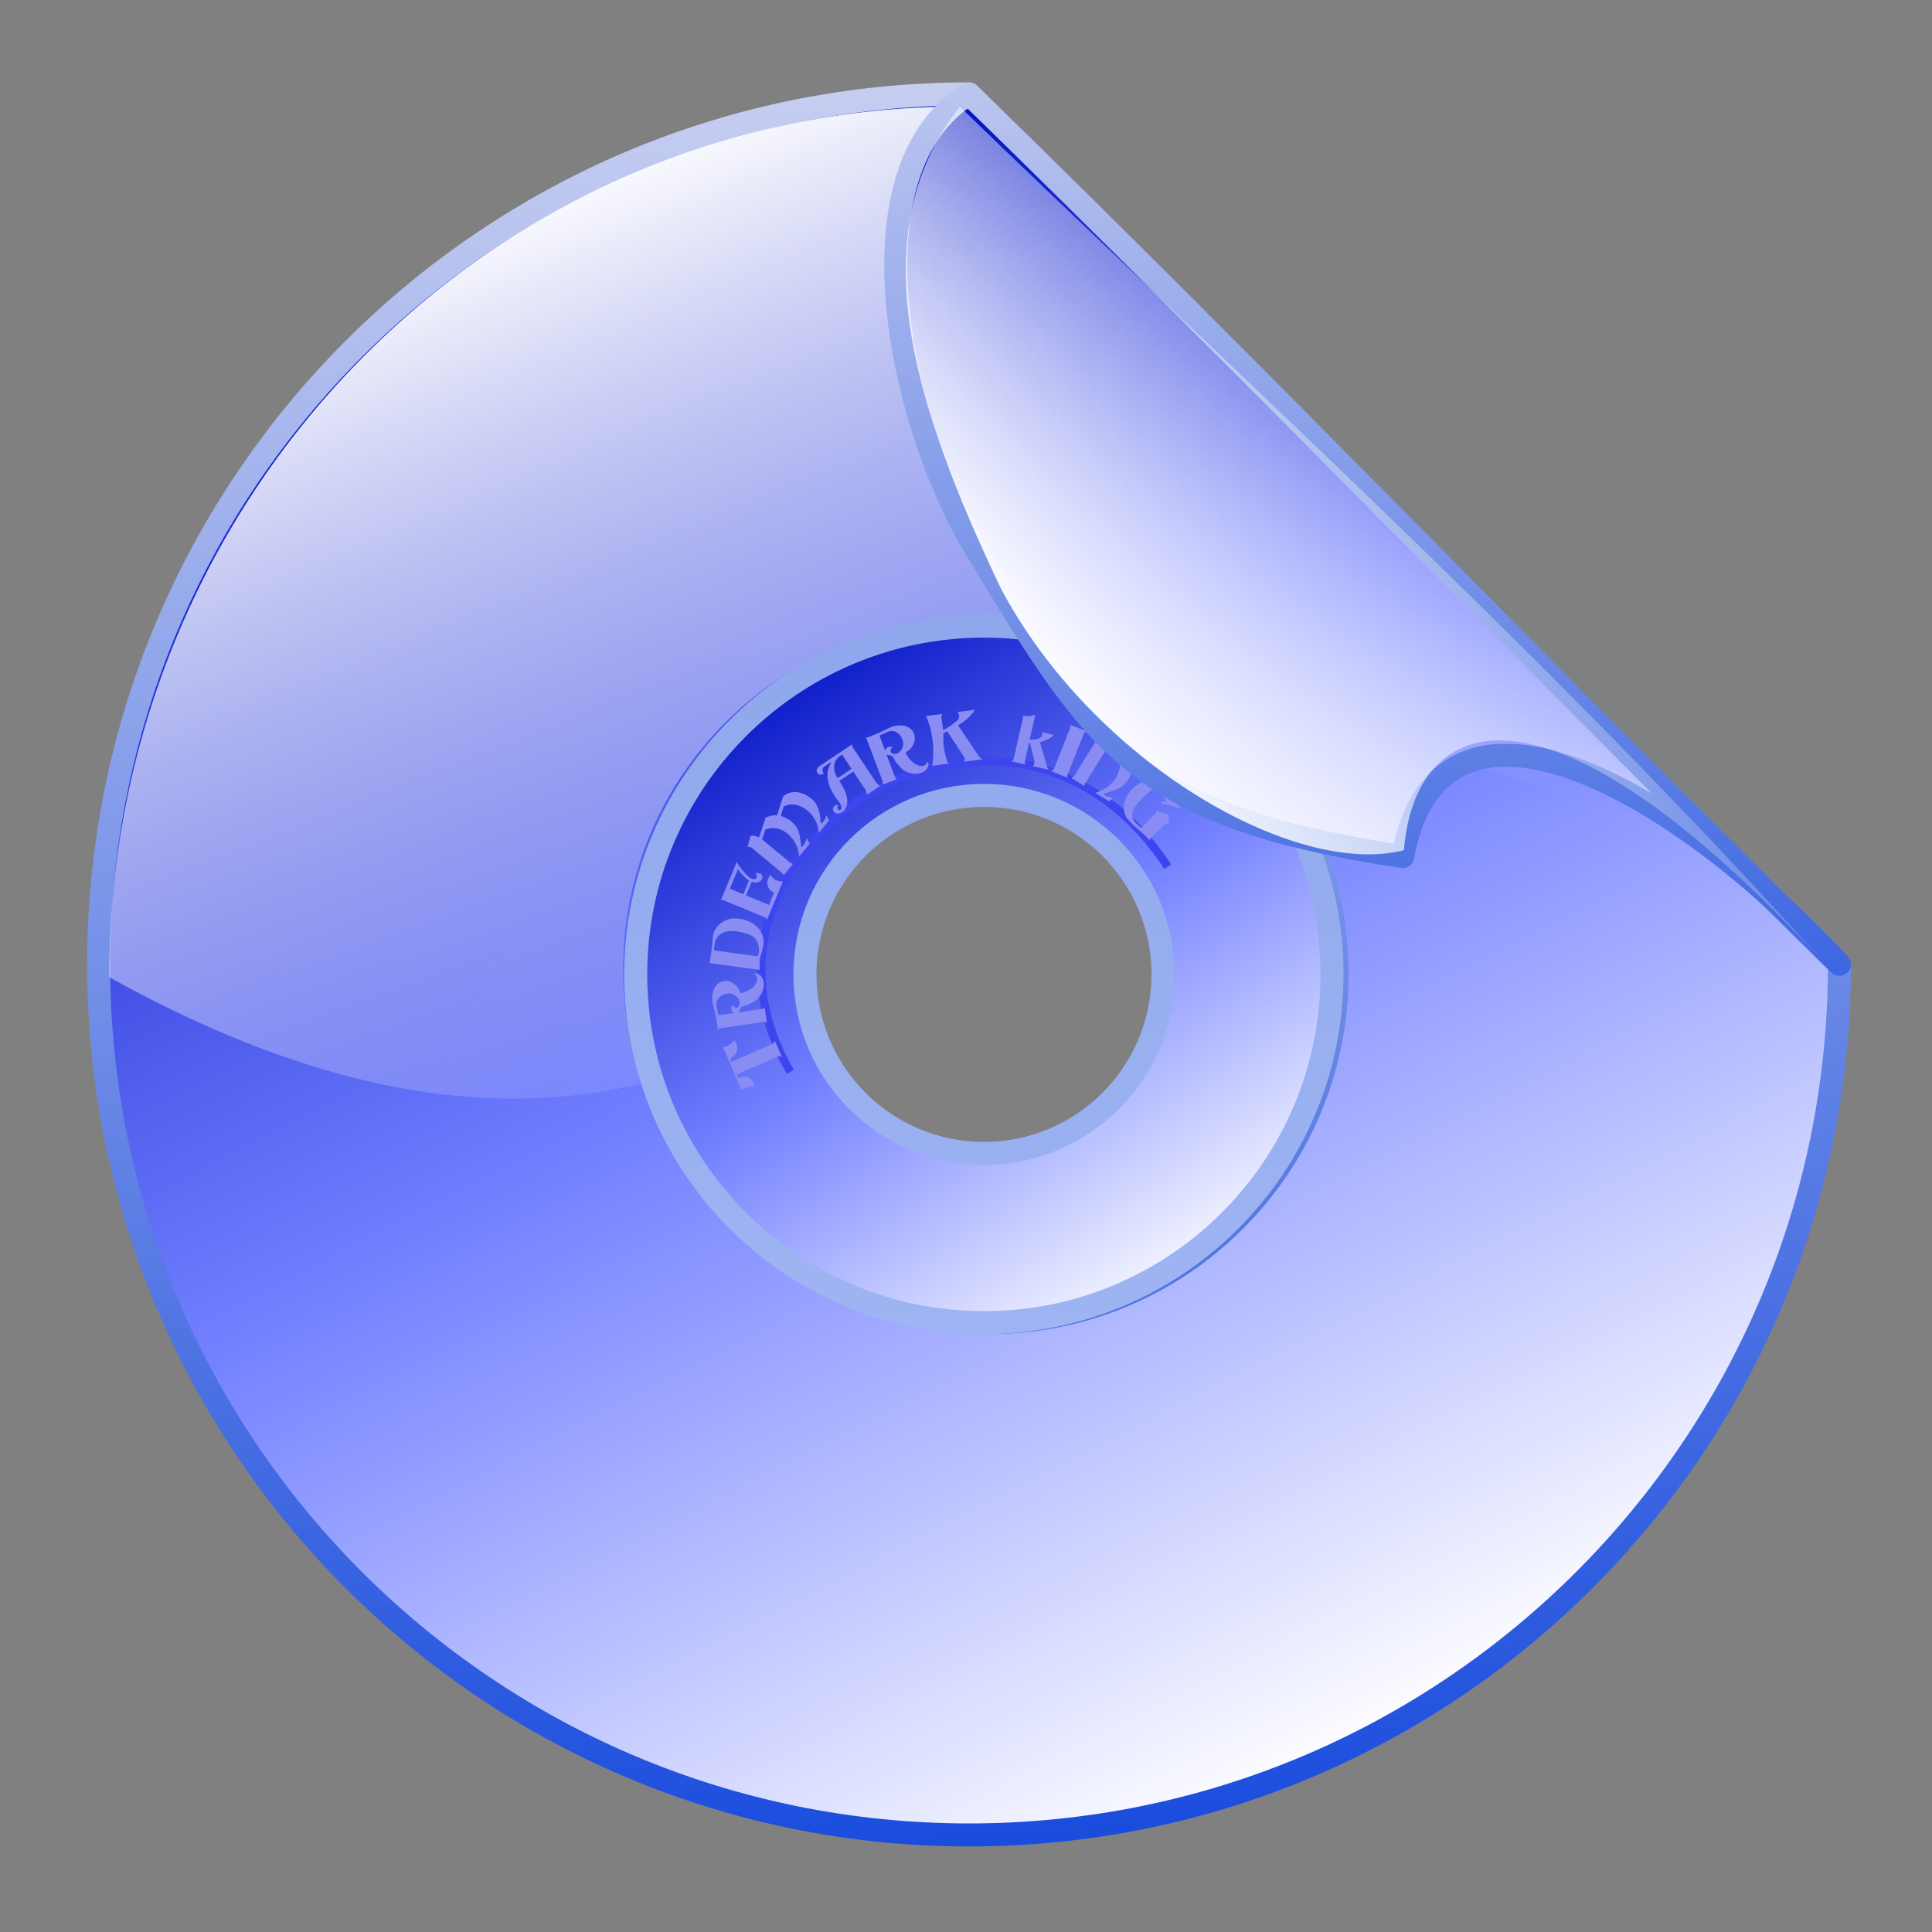 <?xml version="1.0" encoding="UTF-8" standalone="no"?>
<!-- Created with Inkscape (http://www.inkscape.org/) -->
<svg
   xmlns:dc="http://purl.org/dc/elements/1.1/"
   xmlns:cc="http://creativecommons.org/ns#"
   xmlns:rdf="http://www.w3.org/1999/02/22-rdf-syntax-ns#"
   xmlns:svg="http://www.w3.org/2000/svg"
   xmlns="http://www.w3.org/2000/svg"
   xmlns:xlink="http://www.w3.org/1999/xlink"
   xmlns:sodipodi="http://sodipodi.sourceforge.net/DTD/sodipodi-0.dtd"
   xmlns:inkscape="http://www.inkscape.org/namespaces/inkscape"
   id="svg2"
   sodipodi:version="0.32"
   inkscape:version="0.46"
   width="256"
   height="256"
   version="1.0"
   sodipodi:docbase="/media/disk-hdb2"
   sodipodi:docname="tools-media-optical-format.svg"
   inkscape:output_extension="org.inkscape.output.svg.inkscape">
  <rect width="100%" height="100%" fill="#808080" stroke="none"/>
  <defs
     id="defs5">
    <inkscape:perspective
       sodipodi:type="inkscape:persp3d"
       inkscape:vp_x="0 : 128 : 1"
       inkscape:vp_y="0 : 1000 : 0"
       inkscape:vp_z="256 : 128 : 1"
       inkscape:persp3d-origin="128 : 85.333333 : 1"
       id="perspective37" />
    <linearGradient
       id="linearGradient2852">
      <stop
         style="stop-color:white;stop-opacity:1"
         offset="0"
         id="stop2854" />
      <stop
         style="stop-color:white;stop-opacity:0"
         offset="1"
         id="stop2858" />
    </linearGradient>
    <linearGradient
       id="linearGradient2844">
      <stop
         id="stop2846"
         offset="0"
         style="stop-color:white;stop-opacity:1" />
      <stop
         style="stop-color:#717fff;stop-opacity:1;"
         offset="0.5"
         id="stop2848" />
      <stop
         id="stop2850"
         offset="1"
         style="stop-color:white;stop-opacity:0" />
    </linearGradient>
    <linearGradient
       inkscape:collect="always"
       id="linearGradient2820">
      <stop
         style="stop-color:#9fb5f3;stop-opacity:1"
         offset="0"
         id="stop2822" />
      <stop
         style="stop-color:#8ea6ec;stop-opacity:1"
         offset="1"
         id="stop2824" />
    </linearGradient>
    <linearGradient
       inkscape:collect="always"
       id="linearGradient2770">
      <stop
         style="stop-color:#174add;stop-opacity:1"
         offset="0"
         id="stop2772" />
      <stop
         style="stop-color:#c9d0f1;stop-opacity:1"
         offset="1"
         id="stop2774" />
    </linearGradient>
    <linearGradient
       id="linearGradient2760">
      <stop
         style="stop-color:#0010c1;stop-opacity:1;"
         offset="0"
         id="stop2762" />
      <stop
         id="stop2768"
         offset="0.5"
         style="stop-color:#717fff;stop-opacity:1;" />
      <stop
         style="stop-color:white;stop-opacity:1;"
         offset="1"
         id="stop2764" />
    </linearGradient>
    <linearGradient
       inkscape:collect="always"
       xlink:href="#linearGradient2760"
       id="linearGradient2798"
       gradientUnits="userSpaceOnUse"
       x1="76.255"
       y1="36.312"
       x2="175.508"
       y2="229.371" />
    <linearGradient
       inkscape:collect="always"
       xlink:href="#linearGradient2770"
       id="linearGradient2800"
       gradientUnits="userSpaceOnUse"
       x1="136.17"
       y1="242.08"
       x2="124.066"
       y2="19.972" />
    <linearGradient
       inkscape:collect="always"
       xlink:href="#linearGradient2760"
       id="linearGradient2815"
       x1="104.51"
       y1="94.411"
       x2="155.726"
       y2="174.298"
       gradientUnits="userSpaceOnUse" />
    <linearGradient
       inkscape:collect="always"
       xlink:href="#linearGradient2760"
       id="linearGradient3183"
       gradientUnits="userSpaceOnUse"
       gradientTransform="translate(-1.21,0.605)"
       x1="104.51"
       y1="94.411"
       x2="155.726"
       y2="174.298" />
    <linearGradient
       inkscape:collect="always"
       xlink:href="#linearGradient2820"
       id="linearGradient3185"
       gradientUnits="userSpaceOnUse"
       gradientTransform="translate(-1.21,0.605)"
       x1="134.953"
       y1="180.354"
       x2="134.953"
       y2="84.732" />
    <linearGradient
       inkscape:collect="always"
       xlink:href="#linearGradient2852"
       id="linearGradient3188"
       gradientUnits="userSpaceOnUse"
       gradientTransform="matrix(0.977,0,0,1,1.899,1.543)"
       x1="76.255"
       y1="36.312"
       x2="121.978"
       y2="144.913" />
    <linearGradient
       inkscape:collect="always"
       xlink:href="#linearGradient2760"
       id="linearGradient3191"
       gradientUnits="userSpaceOnUse"
       x1="76.255"
       y1="36.312"
       x2="175.508"
       y2="229.371" />
    <linearGradient
       inkscape:collect="always"
       xlink:href="#linearGradient2770"
       id="linearGradient3193"
       gradientUnits="userSpaceOnUse"
       x1="136.17"
       y1="242.08"
       x2="124.066"
       y2="19.972" />
    <linearGradient
       inkscape:collect="always"
       xlink:href="#linearGradient2760"
       id="linearGradient3197"
       gradientUnits="userSpaceOnUse"
       x1="184.589"
       y1="238.65"
       x2="186.619"
       y2="113.101"
       gradientTransform="matrix(1,0,0,-1,0,262.656)" />
    <linearGradient
       inkscape:collect="always"
       xlink:href="#linearGradient2770"
       id="linearGradient3199"
       gradientUnits="userSpaceOnUse"
       x1="165.138"
       y1="91.684"
       x2="156.209"
       y2="252.908"
       gradientTransform="matrix(1,0,0,-1,0,262.656)" />
    <linearGradient
       gradientTransform="matrix(0.458,0,0,0.458,12.358,81.059)"
       y2="50.574"
       x2="215.891"
       y1="113.364"
       x1="155.814"
       spreadMethod="reflect"
       gradientUnits="userSpaceOnUse"
       id="linearGradient3403"
       xlink:href="#linearGradient3369"
       inkscape:collect="always" />
    <linearGradient
       y2="78.618"
       x2="-79.283"
       y1="145.672"
       x1="-81.182"
       gradientUnits="userSpaceOnUse"
       id="linearGradient3397"
       xlink:href="#linearGradient3387"
       inkscape:collect="always" />
    <linearGradient
       gradientUnits="userSpaceOnUse"
       y2="78.618"
       x2="-79.283"
       y1="145.672"
       x1="-81.182"
       id="linearGradient3393"
       xlink:href="#linearGradient3387"
       inkscape:collect="always" />
    <linearGradient
       spreadMethod="reflect"
       gradientUnits="userSpaceOnUse"
       y2="50.574"
       x2="215.891"
       y1="113.364"
       x1="155.814"
       id="linearGradient3375"
       xlink:href="#linearGradient3369"
       inkscape:collect="always" />
    <linearGradient
       y2="-7.475"
       x2="16.093"
       y1="-7.475"
       x1="13.515"
       spreadMethod="reflect"
       gradientUnits="userSpaceOnUse"
       id="linearGradient2595"
       xlink:href="#linearGradient3578"
       inkscape:collect="always" />
    <linearGradient
       y2="-7.475"
       x2="16.093"
       y1="-7.475"
       x1="13.515"
       spreadMethod="reflect"
       gradientUnits="userSpaceOnUse"
       id="linearGradient2593"
       xlink:href="#linearGradient3578"
       inkscape:collect="always" />
    <linearGradient
       y2="-7.475"
       x2="16.093"
       y1="-7.475"
       x1="13.515"
       spreadMethod="reflect"
       gradientUnits="userSpaceOnUse"
       id="linearGradient2591"
       xlink:href="#linearGradient3578"
       inkscape:collect="always" />
    <linearGradient
       y2="-7.475"
       x2="16.093"
       y1="-7.475"
       x1="13.515"
       spreadMethod="reflect"
       gradientUnits="userSpaceOnUse"
       id="linearGradient2589"
       xlink:href="#linearGradient3578"
       inkscape:collect="always" />
    <linearGradient
       y2="-7.475"
       x2="16.093"
       y1="-7.475"
       x1="13.515"
       spreadMethod="reflect"
       gradientUnits="userSpaceOnUse"
       id="linearGradient2587"
       xlink:href="#linearGradient3578"
       inkscape:collect="always" />
    <linearGradient
       y2="-7.475"
       x2="16.093"
       y1="-7.475"
       x1="13.515"
       spreadMethod="reflect"
       gradientUnits="userSpaceOnUse"
       id="linearGradient2585"
       xlink:href="#linearGradient3578"
       inkscape:collect="always" />
    <linearGradient
       y2="-7.475"
       x2="16.093"
       y1="-7.475"
       x1="13.515"
       spreadMethod="reflect"
       gradientUnits="userSpaceOnUse"
       id="linearGradient2583"
       xlink:href="#linearGradient3578"
       inkscape:collect="always" />
    <linearGradient
       y2="-7.475"
       x2="16.093"
       y1="-7.475"
       x1="13.515"
       spreadMethod="reflect"
       gradientUnits="userSpaceOnUse"
       id="linearGradient2581"
       xlink:href="#linearGradient3578"
       inkscape:collect="always" />
    <linearGradient
       y2="-7.475"
       x2="16.093"
       y1="-7.475"
       x1="13.515"
       spreadMethod="reflect"
       gradientUnits="userSpaceOnUse"
       id="linearGradient2579"
       xlink:href="#linearGradient3578"
       inkscape:collect="always" />
    <linearGradient
       y2="-7.475"
       x2="16.093"
       y1="-7.475"
       x1="13.515"
       spreadMethod="reflect"
       gradientUnits="userSpaceOnUse"
       id="linearGradient2577"
       xlink:href="#linearGradient3578"
       inkscape:collect="always" />
    <linearGradient
       y2="-7.475"
       x2="16.093"
       y1="-7.475"
       x1="13.515"
       spreadMethod="reflect"
       gradientUnits="userSpaceOnUse"
       id="linearGradient2575"
       xlink:href="#linearGradient3578"
       inkscape:collect="always" />
    <linearGradient
       y2="-7.475"
       x2="16.093"
       y1="-7.475"
       x1="13.515"
       spreadMethod="reflect"
       gradientUnits="userSpaceOnUse"
       id="linearGradient2573"
       xlink:href="#linearGradient3578"
       inkscape:collect="always" />
    <linearGradient
       y2="-7.475"
       x2="16.093"
       y1="-7.475"
       x1="13.515"
       spreadMethod="reflect"
       gradientUnits="userSpaceOnUse"
       id="linearGradient2571"
       xlink:href="#linearGradient3578"
       inkscape:collect="always" />
    <linearGradient
       y2="-7.475"
       x2="16.093"
       y1="-7.475"
       x1="13.515"
       spreadMethod="reflect"
       gradientUnits="userSpaceOnUse"
       id="linearGradient2569"
       xlink:href="#linearGradient3578"
       inkscape:collect="always" />
    <linearGradient
       y2="-7.475"
       x2="16.093"
       y1="-7.475"
       x1="13.515"
       spreadMethod="reflect"
       gradientUnits="userSpaceOnUse"
       id="linearGradient2567"
       xlink:href="#linearGradient3578"
       inkscape:collect="always" />
    <linearGradient
       y2="-7.475"
       x2="16.093"
       y1="-7.475"
       x1="13.515"
       spreadMethod="reflect"
       gradientUnits="userSpaceOnUse"
       id="linearGradient2565"
       xlink:href="#linearGradient3578"
       inkscape:collect="always" />
    <linearGradient
       y2="-7.475"
       x2="16.093"
       y1="-7.475"
       x1="13.515"
       spreadMethod="reflect"
       gradientUnits="userSpaceOnUse"
       id="linearGradient2563"
       xlink:href="#linearGradient3578"
       inkscape:collect="always" />
    <linearGradient
       y2="-7.475"
       x2="16.093"
       y1="-7.475"
       x1="13.515"
       spreadMethod="reflect"
       gradientUnits="userSpaceOnUse"
       id="linearGradient2561"
       xlink:href="#linearGradient3578"
       inkscape:collect="always" />
    <linearGradient
       y2="-7.475"
       x2="16.093"
       y1="-7.475"
       x1="13.515"
       spreadMethod="reflect"
       gradientUnits="userSpaceOnUse"
       id="linearGradient2559"
       xlink:href="#linearGradient3578"
       inkscape:collect="always" />
    <linearGradient
       y2="-7.475"
       x2="16.093"
       y1="-7.475"
       x1="13.515"
       spreadMethod="reflect"
       gradientUnits="userSpaceOnUse"
       id="linearGradient2557"
       xlink:href="#linearGradient3578"
       inkscape:collect="always" />
    <linearGradient
       y2="-7.475"
       x2="16.093"
       y1="-7.475"
       x1="13.515"
       spreadMethod="reflect"
       gradientUnits="userSpaceOnUse"
       id="linearGradient2555"
       xlink:href="#linearGradient3578"
       inkscape:collect="always" />
    <linearGradient
       y2="-7.475"
       x2="16.093"
       y1="-7.475"
       x1="13.515"
       spreadMethod="reflect"
       gradientUnits="userSpaceOnUse"
       id="linearGradient2553"
       xlink:href="#linearGradient3578"
       inkscape:collect="always" />
    <linearGradient
       y2="-7.475"
       x2="16.093"
       y1="-7.475"
       x1="13.515"
       spreadMethod="reflect"
       gradientUnits="userSpaceOnUse"
       id="linearGradient2551"
       xlink:href="#linearGradient3578"
       inkscape:collect="always" />
    <linearGradient
       y2="-7.475"
       x2="16.093"
       y1="-2.21"
       x1="15.65"
       spreadMethod="reflect"
       gradientUnits="userSpaceOnUse"
       id="linearGradient3610"
       xlink:href="#linearGradient3578"
       inkscape:collect="always" />
    <linearGradient
       y2="-7.475"
       x2="16.093"
       y1="-6.409"
       x1="10.621"
       spreadMethod="reflect"
       gradientUnits="userSpaceOnUse"
       id="linearGradient3608"
       xlink:href="#linearGradient3578"
       inkscape:collect="always" />
    <linearGradient
       y2="-1.513"
       x2="9.718"
       y1="-5.887"
       x1="11.187"
       spreadMethod="reflect"
       gradientUnits="userSpaceOnUse"
       id="linearGradient3606"
       xlink:href="#linearGradient3578"
       inkscape:collect="always" />
    <linearGradient
       y2="-4.516"
       x2="12.916"
       y1="-3.754"
       x1="7.771"
       spreadMethod="reflect"
       gradientUnits="userSpaceOnUse"
       id="linearGradient3604"
       xlink:href="#linearGradient3578"
       inkscape:collect="always" />
    <linearGradient
       y2="-3.733"
       x2="14.94"
       y1="-2.275"
       x1="17.083"
       spreadMethod="reflect"
       gradientUnits="userSpaceOnUse"
       id="linearGradient3602"
       xlink:href="#linearGradient3578"
       inkscape:collect="always" />
    <linearGradient
       y2="-1.992"
       x2="17.377"
       y1="-6.256"
       x1="15.582"
       spreadMethod="reflect"
       gradientUnits="userSpaceOnUse"
       id="linearGradient3600"
       xlink:href="#linearGradient3578"
       inkscape:collect="always" />
    <linearGradient
       y2="-7.475"
       x2="16.093"
       y1="-10.978"
       x1="16.691"
       spreadMethod="reflect"
       gradientUnits="userSpaceOnUse"
       id="linearGradient3598"
       xlink:href="#linearGradient3578"
       inkscape:collect="always" />
    <linearGradient
       y2="-11.199"
       x2="11.132"
       y1="-11.391"
       x1="16.387"
       spreadMethod="reflect"
       gradientUnits="userSpaceOnUse"
       id="linearGradient3596"
       xlink:href="#linearGradient3578"
       inkscape:collect="always" />
    <linearGradient
       y2="-2.688"
       x2="8.696"
       y1="-11.587"
       x1="12.035"
       spreadMethod="reflect"
       gradientUnits="userSpaceOnUse"
       id="linearGradient3594"
       xlink:href="#linearGradient3578"
       inkscape:collect="always" />
    <linearGradient
       y2="-5.778"
       x2="11.372"
       y1="-10.151"
       x1="12.906"
       spreadMethod="reflect"
       gradientUnits="userSpaceOnUse"
       id="linearGradient3592"
       xlink:href="#linearGradient3578"
       inkscape:collect="always" />
    <linearGradient
       y2="-6.953"
       x2="17.747"
       y1="-5.908"
       x1="16.387"
       spreadMethod="reflect"
       gradientUnits="userSpaceOnUse"
       id="linearGradient3590"
       xlink:href="#linearGradient3578"
       inkscape:collect="always" />
    <linearGradient
       y2="-8.019"
       x2="17.075"
       y1="-7.475"
       x1="13.515"
       spreadMethod="reflect"
       gradientUnits="userSpaceOnUse"
       id="linearGradient3588"
       xlink:href="#linearGradient3578"
       inkscape:collect="always" />
    <linearGradient
       y2="-6.583"
       x2="18.617"
       y1="-5.212"
       x1="16.909"
       spreadMethod="reflect"
       gradientUnits="userSpaceOnUse"
       id="linearGradient3586"
       xlink:href="#linearGradient3578"
       inkscape:collect="always" />
    <linearGradient
       spreadMethod="reflect"
       gradientUnits="userSpaceOnUse"
       y2="-7.475"
       x2="16.093"
       y1="-7.475"
       x1="13.515"
       id="linearGradient3584"
       xlink:href="#linearGradient3578"
       inkscape:collect="always" />
    <inkscape:perspective
       sodipodi:type="inkscape:persp3d"
       inkscape:vp_x="0 : 128 : 1"
       inkscape:vp_y="0 : 1000 : 0"
       inkscape:vp_z="256 : 128 : 1"
       inkscape:persp3d-origin="128 : 85.333333 : 1"
       id="perspective2503" />
    <linearGradient
       id="linearGradient3578">
      <stop
         id="stop3580"
         offset="0"
         style="stop-color:#000000;stop-opacity:1;" />
      <stop
         id="stop3582"
         offset="1"
         style="stop-color:#fffcfc;stop-opacity:1;" />
    </linearGradient>
    <linearGradient
       id="linearGradient3369"
       inkscape:collect="always">
      <stop
         id="stop3371"
         offset="0"
         style="stop-color:#6465df;stop-opacity:1" />
      <stop
         id="stop3373"
         offset="1"
         style="stop-color:#ffffff;stop-opacity:1" />
    </linearGradient>
    <linearGradient
       id="linearGradient3387"
       inkscape:collect="always">
      <stop
         id="stop3389"
         offset="0"
         style="stop-color:#000000;stop-opacity:1;" />
      <stop
         id="stop3391"
         offset="1"
         style="stop-color:#ffffff;stop-opacity:1" />
    </linearGradient>
    <linearGradient
       inkscape:collect="always"
       xlink:href="#linearGradient2760"
       id="linearGradient3581"
       gradientUnits="userSpaceOnUse"
       x1="76.255"
       y1="36.312"
       x2="175.508"
       y2="229.371" />
    <linearGradient
       inkscape:collect="always"
       xlink:href="#linearGradient2770"
       id="linearGradient3583"
       gradientUnits="userSpaceOnUse"
       x1="136.17"
       y1="242.08"
       x2="124.066"
       y2="19.972" />
    <linearGradient
       inkscape:collect="always"
       xlink:href="#linearGradient2852"
       id="linearGradient3585"
       gradientUnits="userSpaceOnUse"
       gradientTransform="matrix(0.977,0,0,1,1.899,1.543)"
       x1="76.255"
       y1="36.312"
       x2="121.978"
       y2="144.913" />
    <linearGradient
       inkscape:collect="always"
       xlink:href="#linearGradient2760"
       id="linearGradient3587"
       gradientUnits="userSpaceOnUse"
       gradientTransform="translate(-1.21,0.605)"
       x1="104.51"
       y1="94.411"
       x2="155.726"
       y2="174.298" />
    <linearGradient
       inkscape:collect="always"
       xlink:href="#linearGradient2820"
       id="linearGradient3589"
       gradientUnits="userSpaceOnUse"
       gradientTransform="translate(-1.21,0.605)"
       x1="134.953"
       y1="180.354"
       x2="134.953"
       y2="84.732" />
    <linearGradient
       inkscape:collect="always"
       xlink:href="#linearGradient2760"
       id="linearGradient3591"
       gradientUnits="userSpaceOnUse"
       gradientTransform="matrix(1,0,0,-1,0,262.656)"
       x1="184.589"
       y1="238.65"
       x2="186.619"
       y2="113.101" />
    <linearGradient
       inkscape:collect="always"
       xlink:href="#linearGradient2770"
       id="linearGradient3593"
       gradientUnits="userSpaceOnUse"
       gradientTransform="matrix(1,0,0,-1,0,262.656)"
       x1="165.138"
       y1="91.684"
       x2="156.209"
       y2="252.908" />
    <linearGradient
       inkscape:collect="always"
       xlink:href="#linearGradient2852"
       id="linearGradient3595"
       gradientUnits="userSpaceOnUse"
       gradientTransform="matrix(0.977,0,0,1,1.899,1.543)"
       x1="168.168"
       y1="127.432"
       x2="221.956"
       y2="83.316" />
  </defs>
  <sodipodi:namedview
     inkscape:window-height="1025"
     inkscape:window-width="1680"
     inkscape:pageshadow="2"
     inkscape:pageopacity="0.0"
     guidetolerance="10.0"
     gridtolerance="10.0"
     objecttolerance="10.0"
     borderopacity="1.0"
     bordercolor="#666666"
     pagecolor="#ffffff"
     id="base"
     inkscape:zoom="2.52"
     inkscape:cx="117.47149"
     inkscape:cy="127.62104"
     inkscape:window-x="-5"
     inkscape:window-y="0"
     inkscape:current-layer="svg2"
     showgrid="false" />
  <g
     id="g3572"
     transform="matrix(1.089,0,0,1.089,-15.279,-15.226)">
    <path
       sodipodi:nodetypes="cssscccsssc"
       id="path1873"
       d="M 131.938,25.406 C 102.706,25.406 76.23,37.275 57.061,56.452 C 37.892,75.628 26.031,102.113 26.031,131.344 C 26.031,189.806 73.475,237.25 131.938,237.25 C 190.4,237.25 237.844,189.806 237.844,131.344 C 195.217,89.705 179.307,72.513 131.938,25.406 z M 134.344,90.188 C 157.729,90.188 176.719,109.146 176.719,132.531 C 176.719,155.916 157.729,174.906 134.344,174.906 C 110.959,174.906 92,155.916 92,132.531 C 92,109.146 110.959,90.188 134.344,90.188 z"
       style="fill:url(#linearGradient3581);fill-opacity:1;stroke:url(#linearGradient3583);stroke-width:2.8;stroke-linecap:round;stroke-linejoin:round;stroke-miterlimit:4;stroke-dasharray:none;stroke-dashoffset:0;stroke-opacity:1" />
    <path
       sodipodi:nodetypes="cccssccc"
       id="path2796"
       d="M 130.812,26.947 C 73.693,26.947 27.313,74.422 27.313,132.884 C 54.339,147.843 75.053,149.908 92.188,145.822 C 90.666,141.456 89.844,136.767 89.844,131.884 C 89.844,108.499 108.834,89.509 132.219,89.509 C 144.713,89.509 155.931,94.928 163.688,103.541 C 178.123,105.637 203.878,101.227 235.869,132.884 C 202.067,95.025 158.028,53.452 130.812,26.947 z"
       style="fill:url(#linearGradient3585);fill-opacity:1;stroke:none;stroke-width:2.8;stroke-linecap:round;stroke-linejoin:round;stroke-miterlimit:4;stroke-dashoffset:0;stroke-opacity:1" />
    <path
       id="path2807"
       d="M 133.758,90.168 C 110.373,90.168 91.383,109.158 91.383,132.543 C 91.383,155.928 110.373,174.918 133.758,174.918 C 157.143,174.918 176.102,155.928 176.102,132.543 C 176.102,109.158 157.143,90.168 133.758,90.168 z M 133.758,110.761 C 145.785,110.761 155.54,120.516 155.54,132.543 C 155.54,144.569 145.785,154.324 133.758,154.324 C 121.732,154.324 111.977,144.569 111.977,132.543 C 111.977,120.516 121.732,110.761 133.758,110.761 z"
       style="fill:url(#linearGradient3587);fill-opacity:1;stroke:url(#linearGradient3589);stroke-width:2.8;stroke-linecap:round;stroke-linejoin:round;stroke-miterlimit:4;stroke-dasharray:none;stroke-dashoffset:0;stroke-opacity:1" />
    <path
       sodipodi:nodetypes="cc"
       id="path2830"
       d="M 110.202,144.4 C 94.218,117.171 136.532,89.682 156.12,119.445"
       style="fill:none;fill-rule:evenodd;stroke:#3d45ee;stroke-width:1px;stroke-linecap:butt;stroke-linejoin:miter;stroke-opacity:1" />
    <path
       sodipodi:nodetypes="cscsscccccccccsscsccccccccccccccccccssssssccccsssssscsccscccccsccscccsccccsscscccccccccsccccsccccsssssssssssccccccccccccccccccsccccscccscccscccscccsccccsssssccccsccssscsssssccccccccccccsccccccccccccccccccccccssssssccccsssssscsccscccccscccssccccccccsccssccccccccccccccscccccccsccccccsccccccccscccccccccsscccccccsccsccscssccccccccssssccccccc"
       id="text2832"
       d="M 104.276,146.624 C 104.426,146.539 104.613,146.428 104.769,146.359 C 105.116,146.208 105.51,146.144 105.884,146.236 C 105.836,146.08 105.793,145.892 105.725,145.736 C 105.696,145.67 105.647,145.603 105.618,145.537 C 105.231,144.989 104.584,144.879 104.015,145.127 L 103.916,145.17 L 103.714,144.709 L 108.737,142.514 C 108.866,142.517 109.022,142.537 109.161,142.564 L 108.329,140.659 C 108.247,140.764 108.159,140.9 108.066,140.98 L 103.044,143.175 L 102.871,142.779 C 103.041,142.695 103.209,142.563 103.358,142.409 C 103.803,141.989 103.816,141.413 103.596,140.91 C 103.55,140.803 103.455,140.677 103.392,140.577 C 103.115,140.865 102.839,141.133 102.518,141.273 C 102.377,141.335 102.173,141.385 101.999,141.412 L 104.276,146.624 M 100.752,136.058 C 101.015,137.047 101.216,138.046 101.363,139.052 L 101.352,139.226 L 101.527,139.119 L 106.986,138.32 L 107.344,138.405 L 107.079,136.588 L 106.757,136.753 L 103.89,137.173 L 104.218,136.497 L 104.994,136.265 L 105.855,135.812 C 106.617,135.3 107.08,134.359 106.946,133.442 C 106.854,132.937 106.459,132.349 105.906,132.43 L 105.835,132.44 L 105.818,132.506 C 105.85,132.538 105.906,132.548 105.946,132.579 C 106.043,132.683 106.142,132.859 106.164,133.011 C 106.193,133.206 106.129,133.452 106.029,133.64 C 105.647,134.26 104.903,134.714 104.182,134.819 C 104.164,134.822 104.126,134.809 104.117,134.811 C 103.861,133.93 103.039,133.222 102.122,133.356 C 102.033,133.369 101.937,133.401 101.857,133.413 C 100.907,133.761 100.583,134.9 100.721,135.844 L 100.752,136.058 M 101.187,136.231 C 101.165,135.643 101.594,135.162 102.132,134.983 C 102.263,134.945 102.43,134.903 102.563,134.883 C 102.652,134.87 102.753,134.874 102.815,134.865 C 103.355,134.886 103.951,135.354 104.029,135.888 C 104.051,136.039 104.016,136.235 103.932,136.402 C 103.866,136.512 103.759,136.591 103.652,136.607 C 103.492,136.63 103.264,136.5 103.178,136.285 C 103.118,136.312 103.075,136.391 103.037,136.442 C 103.017,136.554 103.019,136.691 103.033,136.788 L 103.058,136.958 C 103.12,137.012 103.178,137.095 103.256,137.129 C 103.258,137.147 103.304,137.213 103.307,137.23 L 103.29,137.242 L 101.429,137.514 L 101.187,136.231 M 100.783,127.839 C 100.717,128.575 100.642,129.318 100.54,130.058 C 100.49,130.415 100.417,130.814 100.369,131.161 L 106.467,132.004 C 106.454,131.575 106.434,131.127 106.494,130.69 C 106.51,130.574 106.552,130.407 106.568,130.291 C 106.723,129.886 106.84,129.438 106.898,129.019 L 106.943,128.69 C 106.981,127.032 105.555,125.981 104.039,125.772 C 103.825,125.742 103.555,125.723 103.329,125.719 C 102.136,125.8 100.988,126.613 100.783,127.839 M 100.893,129.471 L 100.997,128.722 C 101.048,128.484 101.149,128.28 101.278,128.071 C 101.792,127.306 102.772,127.187 103.672,127.311 C 104.243,127.39 104.835,127.572 105.276,127.732 C 106.17,128.101 106.469,129.033 106.346,129.924 C 106.332,130.022 106.298,130.136 106.287,130.216 L 106.187,130.348 L 100.927,129.621 C 100.914,129.583 100.906,129.509 100.893,129.471 M 101.74,123.531 L 102.075,123.524 L 107.147,125.623 L 107.378,125.865 L 109.292,121.241 C 109.041,121.235 108.761,121.207 108.536,121.114 C 108.229,120.986 107.941,120.741 107.761,120.423 L 107.724,120.466 C 107.655,120.583 107.566,120.751 107.508,120.893 L 107.442,121.051 C 107.255,121.645 107.591,122.339 108.173,122.58 C 108.19,122.587 108.213,122.577 108.221,122.581 L 107.598,124.086 L 104.813,122.933 L 105.494,121.286 C 105.732,121.346 105.973,121.377 106.221,121.344 C 106.454,121.274 106.685,121.117 106.764,120.925 C 106.815,120.801 106.802,120.62 106.738,120.447 C 106.683,120.366 106.582,120.305 106.499,120.27 C 106.333,120.202 106.11,120.197 105.934,120.27 C 105.951,120.277 105.977,120.308 105.994,120.315 C 106.045,120.355 106.091,120.433 106.112,120.5 C 106.114,120.588 106.126,120.701 106.099,120.767 C 106.081,120.809 106.021,120.861 105.983,120.904 C 105.807,120.978 105.632,120.954 105.474,120.888 C 105.324,120.826 105.15,120.706 105.029,120.597 C 104.509,120.09 104.031,119.502 103.668,118.875 L 101.74,123.531 M 102.842,122.117 L 103.823,119.747 C 104.184,120.286 104.636,120.746 105.16,121.129 L 104.472,122.792 L 102.842,122.117 M 107.189,113.458 L 106.388,115.879 C 106.08,115.729 105.677,115.595 105.344,115.716 L 104.989,117.047 C 105.14,117.02 105.282,117.032 105.434,117.088 L 109.116,120.135 L 109.396,120.46 L 110.509,119.115 L 110.132,118.908 L 106.762,116.119 L 107.166,114.911 C 108.153,114.524 109.133,114.822 109.882,115.442 C 110.686,116.107 111.248,117.192 111.249,118.221 L 112.546,116.654 L 112.182,115.979 L 112.173,116.018 C 112.094,116.326 111.961,116.614 111.766,116.849 C 111.72,116.905 111.65,116.975 111.598,117.038 L 111.503,116.983 C 111.474,116.327 111.361,115.673 111.162,115.053 C 110.979,114.609 110.682,114.235 110.329,113.942 C 109.961,113.638 109.498,113.407 109.024,113.26 L 109.385,112.132 C 109.645,111.974 110.013,111.882 110.311,111.86 C 111.02,111.851 111.733,112.161 112.281,112.614 C 113.078,113.274 113.624,114.322 113.654,115.316 L 114.899,113.812 L 114.588,113.157 C 114.52,113.451 114.353,113.78 114.158,114.016 C 114.118,114.065 114.047,114.122 114.006,114.171 L 113.893,114.124 C 113.829,113.171 113.702,112.224 113.08,111.465 C 112.968,111.36 112.834,111.226 112.709,111.123 C 111.753,110.331 110.315,109.993 109.307,110.9 L 108.59,113.192 C 108.105,113.141 107.625,113.27 107.189,113.458 M 113.569,107.316 C 113.519,107.371 113.502,107.426 113.462,107.496 C 113.364,107.658 113.402,107.893 113.487,108.02 C 113.632,108.237 113.919,108.327 114.173,108.157 C 114.196,108.142 114.231,108.097 114.261,108.077 C 114.251,108.062 114.216,108.042 114.211,108.035 C 114.066,107.818 114.078,107.528 114.243,107.321 L 115.134,106.727 L 115.174,106.754 C 115.009,107.026 114.877,107.363 114.777,107.668 C 114.533,108.794 114.982,109.922 115.601,110.851 C 115.771,111.105 115.973,111.36 116.148,111.589 L 116.223,111.702 C 116.352,111.896 116.46,112.139 116.422,112.358 C 116.382,112.428 116.34,112.478 116.28,112.518 C 116.158,112.578 116.045,112.555 115.986,112.466 C 115.901,112.338 115.908,112.074 116.033,111.969 C 115.906,111.891 115.738,111.916 115.626,111.991 C 115.551,112.041 115.474,112.136 115.426,112.211 C 115.396,112.296 115.364,112.393 115.384,112.488 C 115.399,112.575 115.451,112.703 115.491,112.763 C 115.706,113.085 116.21,112.997 116.555,112.768 C 116.637,112.713 116.724,112.633 116.782,112.573 C 117.581,111.467 116.827,110.012 116.168,109.023 L 116.183,108.981 L 117.86,107.863 L 119.393,110.162 L 119.508,110.691 L 121.088,109.637 L 120.703,109.288 L 117.738,104.84 L 117.688,104.57 L 113.569,107.316 M 116.048,106.118 C 116.105,106.058 116.18,106.008 116.247,105.963 C 116.322,105.913 116.42,105.848 116.497,105.818 L 117.615,107.496 L 117.573,107.578 L 116.008,108.621 L 115.903,108.594 C 115.404,107.845 115.336,106.754 116.048,106.118 M 122.312,102.502 C 121.403,102.972 120.471,103.383 119.52,103.743 L 119.347,103.77 L 119.49,103.918 L 121.443,109.077 L 121.438,109.445 L 123.155,108.795 L 122.924,108.516 L 121.898,105.806 L 122.629,105.982 L 123.022,106.69 L 123.65,107.433 C 124.313,108.067 125.332,108.317 126.199,107.989 C 126.672,107.79 127.161,107.278 126.964,106.756 L 126.938,106.689 L 126.87,106.686 C 126.846,106.724 126.848,106.781 126.827,106.827 C 126.746,106.944 126.595,107.079 126.452,107.133 C 126.267,107.203 126.013,107.193 125.808,107.136 C 125.121,106.896 124.517,106.268 124.259,105.586 C 124.253,105.569 124.257,105.529 124.254,105.521 C 125.059,105.081 125.573,104.126 125.245,103.259 C 125.213,103.175 125.161,103.089 125.133,103.013 C 124.589,102.16 123.407,102.088 122.514,102.426 L 122.312,102.502 M 122.237,102.964 C 122.806,102.816 123.369,103.132 123.659,103.619 C 123.724,103.739 123.801,103.892 123.849,104.019 C 123.881,104.103 123.899,104.202 123.921,104.261 C 124.017,104.792 123.688,105.475 123.183,105.666 C 123.04,105.72 122.841,105.728 122.659,105.682 C 122.538,105.641 122.438,105.554 122.4,105.453 C 122.342,105.301 122.42,105.05 122.612,104.92 C 122.573,104.868 122.486,104.843 122.428,104.816 C 122.314,104.821 122.182,104.852 122.089,104.887 L 121.929,104.948 C 121.889,105.02 121.821,105.094 121.805,105.178 C 121.788,105.184 121.733,105.243 121.716,105.249 L 121.702,105.236 L 121.036,103.477 L 122.237,102.964 M 126.714,101.104 C 127.113,102.024 127.376,103.016 127.503,104.016 C 127.615,104.891 127.621,105.788 127.534,106.67 C 127.538,106.842 127.504,107.001 127.443,107.163 L 129.442,106.907 C 129.354,106.783 129.29,106.637 129.253,106.487 C 129.084,105.946 128.942,105.402 128.871,104.848 C 128.804,104.322 128.802,103.741 128.816,103.213 L 129.292,102.962 L 131.4,106.177 L 131.417,106.31 C 131.433,106.435 131.412,106.556 131.371,106.661 L 133.576,106.379 C 133.447,106.296 133.316,106.195 133.193,106.083 L 130.605,102.231 C 131.307,101.833 131.906,101.33 132.424,100.702 C 132.494,100.611 132.585,100.472 132.615,100.351 L 130.553,100.614 C 130.635,100.758 130.715,100.956 130.732,101.09 C 130.757,101.287 130.683,101.487 130.479,101.667 C 129.956,102.124 129.39,102.523 128.786,102.836 L 128.584,101.256 C 128.585,101.119 128.63,100.978 128.687,100.852 L 126.714,101.104 M 140.005,100.97 C 139.497,101.13 138.963,101.165 138.43,101.071 C 138.467,101.153 138.497,101.225 138.516,101.303 L 137.369,106.312 C 137.304,106.436 137.199,106.532 137.08,106.606 L 138.782,106.996 C 138.734,106.883 138.72,106.742 138.729,106.624 L 139.237,104.404 L 139.355,104.413 L 139.903,106.578 C 139.92,106.665 139.915,106.766 139.895,106.854 C 139.869,106.968 139.8,107.109 139.703,107.207 L 141.625,107.646 L 141.452,107.311 L 140.551,104.271 C 141.064,104.167 141.566,103.949 142.012,103.654 C 142.089,103.561 142.155,103.475 142.177,103.378 L 140.791,103.061 C 140.839,103.173 140.853,103.315 140.827,103.429 C 140.815,103.482 140.794,103.532 140.784,103.576 C 140.462,103.973 139.797,104.015 139.318,103.97 L 140.005,100.97 M 144.23,102.169 C 144.251,102.285 144.265,102.445 144.24,102.581 L 142.296,107.473 C 142.289,107.49 142.259,107.517 142.252,107.534 C 142.177,107.649 142.061,107.748 141.925,107.82 L 143.908,108.608 L 143.892,108.331 L 145.913,103.245 C 145.993,103.142 146.085,103.033 146.195,102.951 L 144.23,102.169 M 151.301,105.661 L 148.685,105.096 C 148.704,105.065 148.758,105.014 148.777,104.983 C 148.933,104.731 148.814,104.275 148.677,104.052 C 148.183,104.063 147.709,104.023 147.248,103.896 C 147.287,104.004 147.313,104.116 147.326,104.23 L 144.762,108.358 C 144.65,108.469 144.524,108.571 144.399,108.652 L 145.951,109.616 C 145.978,109.538 146.012,109.432 146.04,109.354 L 148.481,105.425 L 149.845,105.668 C 150.141,106.096 150.304,106.6 150.301,107.117 C 150.283,107.657 150.088,108.193 149.818,108.628 C 149.271,109.507 148.298,110.153 147.304,110.457 L 148.963,111.488 L 149.475,111.107 L 148.632,110.827 L 148.343,110.626 L 148.38,110.533 C 149.123,110.326 149.862,110.108 150.521,109.68 C 150.839,109.422 151.139,109.11 151.362,108.751 C 151.947,107.811 152.075,106.598 151.301,105.661 M 156.756,110.28 C 156.018,110.188 155.25,109.77 154.711,109.227 C 154.597,109.112 154.49,108.952 154.382,108.818 C 153.65,108.872 152.968,109.079 152.355,109.496 C 152.208,109.616 152.017,109.755 151.87,109.901 C 150.898,110.864 150.35,112.408 151.203,113.615 C 151.362,113.787 151.52,113.972 151.685,114.139 C 152.267,114.727 152.971,115.246 153.548,115.827 C 153.668,115.949 153.795,116.102 153.915,116.224 C 153.973,116.116 154.024,116.001 154.088,115.913 L 155.77,114.247 C 155.923,114.184 156.07,114.14 156.241,114.211 L 156.252,113.122 L 154.74,112.645 C 154.733,112.765 154.739,112.886 154.662,112.975 L 152.904,114.717 C 152.714,114.576 152.498,114.41 152.333,114.243 C 152.213,114.122 152.08,113.962 151.985,113.815 C 151.543,113.037 151.935,112.294 152.511,111.673 C 152.715,111.445 152.92,111.204 153.138,110.989 C 153.623,110.507 154.198,110.052 154.773,109.647 L 155.369,110.083 L 155.941,111.594 L 155.293,111.476 L 155.279,111.769 C 156.105,111.913 156.944,112.133 157.719,112.455 C 157.328,111.766 157.013,111.039 156.756,110.28"
       style="font-size:9px;font-style:normal;font-variant:normal;font-weight:bold;font-stretch:normal;text-align:start;line-height:100%;writing-mode:lr-tb;text-anchor:start;fill:#888cf3;fill-opacity:1;stroke:none;stroke-width:1px;stroke-linecap:butt;stroke-linejoin:miter;stroke-opacity:1;font-family:Becker" />
    <path
       style="fill:url(#linearGradient3591);fill-opacity:1;stroke:url(#linearGradient3593);stroke-width:2.8;stroke-linecap:round;stroke-linejoin:round;stroke-miterlimit:4;stroke-dasharray:none;stroke-dashoffset:0;stroke-opacity:1"
       d="M 184.715,118.202 C 151.736,113.26 147.079,104.378 132.38,80.122 C 123.253,64.517 117.126,34.533 131.938,25.406 C 165.966,58.499 200.277,94.157 237.844,131.312 C 217.696,109.599 189.152,93.79 184.715,118.202 z"
       id="path3195"
       sodipodi:nodetypes="ccccc" />
    <path
       style="fill:url(#linearGradient3595);fill-opacity:1;stroke:none;stroke-width:2.8;stroke-linecap:round;stroke-linejoin:round;stroke-miterlimit:4;stroke-dashoffset:0;stroke-opacity:1"
       d="M 130.812,26.947 C 118.512,42.653 125.386,63.668 135.79,85.541 C 147.099,106.857 171.672,120.821 184.857,117.43 C 186.176,100.768 201.96,94.062 236.233,131.427 C 202.432,93.567 158.028,53.452 130.812,26.947 z"
       id="path3201"
       sodipodi:nodetypes="ccccc" />
  </g>
  <g
     inkscape:label="1. réteg"
     id="layer1"
     transform="translate(0.505,0.38)">
    <g
       id="g2637">
      <g
         id="g3612"
         transform="translate(-2.572,0)">
        <g
           id="g2650"
           style="font-size:12px;font-style:normal;font-weight:normal;fill:url(#linearGradient3584);fill-opacity:1;stroke:none;stroke-width:1px;stroke-linecap:butt;stroke-linejoin:miter;stroke-opacity:1;font-family:Bitstream Vera Sans">
          <path
             style="fill:url(#linearGradient2551);fill-opacity:1"
             id="path2652"
             d="M 16.188,-12.219 L 12.094,-12.188 L 12.801,-11.48 L 16.895,-11.512 L 16.188,-12.219 z" />
          <path
             style="fill:url(#linearGradient2553);fill-opacity:1"
             id="path2654"
             d="M 12.094,-12.188 L 8.75,-3.438 L 9.457,-2.73 L 12.801,-11.48 L 12.094,-12.188 z" />
          <path
             style="fill:url(#linearGradient2555);fill-opacity:1"
             id="path2662"
             d="M 14.75,-5.688 L 15.531,-3.469 L 16.238,-2.762 L 15.457,-4.98 L 14.75,-5.688 z" />
          <path
             style="fill:url(#linearGradient2557);fill-opacity:1"
             id="path2664"
             d="M 15.531,-3.469 L 15.531,-3.438 L 16.238,-2.73 L 16.238,-2.762 L 15.531,-3.469 z" />
          <path
             style="fill:url(#linearGradient2559);fill-opacity:1"
             id="path2672"
             d="M 17.92,-11.52 C 17.479,-11.961 16.896,-12.234 16.188,-12.219 L 16.895,-11.512 C 17.604,-11.527 18.186,-11.254 18.627,-10.812 L 17.92,-11.52 z" />
          <path
             style="fill:url(#linearGradient3598);fill-opacity:1"
             id="path2674"
             d="M 16.219,-11.969 C 16.818,-11.966 17.317,-11.726 17.7,-11.343 L 18.407,-10.636 C 18.024,-11.019 17.525,-11.259 16.926,-11.262 L 16.219,-11.969 z" />
          <path
             style="fill:url(#linearGradient2561);fill-opacity:1"
             id="path2676"
             d="M 17.7,-11.343 C 19.262,-9.781 18.899,-5.843 15.594,-5.906 L 16.301,-5.199 C 19.606,-5.136 19.969,-9.074 18.407,-10.636 L 17.7,-11.343 z" />
          <path
             style="fill:url(#linearGradient2563);fill-opacity:1"
             id="path2678"
             d="M 15.594,-5.906 L 16.375,-3.719 L 17.082,-3.012 L 16.301,-5.199 L 15.594,-5.906 z" />
          <path
             style="fill:url(#linearGradient2565);fill-opacity:1"
             id="path2680"
             d="M 16.375,-3.719 L 15.719,-3.719 L 16.426,-3.012 L 17.082,-3.012 L 16.375,-3.719 z" />
          <path
             style="fill:url(#linearGradient2567);fill-opacity:1"
             id="path2684"
             d="M 14.875,-5.969 L 10.562,-5.969 L 11.27,-5.262 L 15.582,-5.262 L 14.875,-5.969 z" />
          <path
             style="fill:url(#linearGradient2569);fill-opacity:1"
             id="path2686"
             d="M 10.562,-5.969 L 9.75,-3.75 L 10.457,-3.043 L 11.27,-5.262 L 10.562,-5.969 z" />
          <path
             style="fill:url(#linearGradient3594);fill-opacity:1"
             id="path2690"
             d="M 9.188,-3.75 L 12.281,-11.906 L 12.988,-11.199 L 9.895,-3.043 L 9.188,-3.75 z" />
          <path
             style="fill:url(#linearGradient3608);fill-opacity:1"
             id="path2660"
             d="M 10.812,-5.688 L 14.75,-5.688 L 15.457,-4.98 L 11.52,-4.98 L 10.812,-5.688 z" />
          <path
             style="fill:url(#linearGradient3610);fill-opacity:1"
             id="path2682"
             d="M 15.719,-3.719 L 14.875,-5.969 L 15.582,-5.262 L 16.426,-3.012 L 15.719,-3.719 z" />
          <path
             style="fill:url(#linearGradient2571);fill-opacity:1"
             id="path2688"
             d="M 9.75,-3.75 L 9.188,-3.75 L 9.895,-3.043 L 10.457,-3.043 L 9.75,-3.75 z" />
          <path
             style="fill:url(#linearGradient3596);fill-opacity:1"
             id="path2692"
             d="M 12.281,-11.906 L 16.219,-11.969 L 16.926,-11.262 L 12.988,-11.199 L 12.281,-11.906 z" />
          <path
             style="fill:url(#linearGradient2573);fill-opacity:1"
             id="path2694"
             d="M 13.594,-11.375 L 15.438,-6.438 L 16.145,-5.73 L 14.301,-10.668 L 13.594,-11.375 z" />
          <path
             style="fill:url(#linearGradient2575);fill-opacity:1"
             id="path2698"
             d="M 17.297,-10.695 C 16.872,-11.12 16.292,-11.392 15.594,-11.375 L 16.301,-10.668 C 17,-10.685 17.579,-10.413 18.004,-9.988 L 17.297,-10.695 z" />
          <path
             style="fill:url(#linearGradient2577);fill-opacity:1"
             id="path2700"
             d="M 15.594,-11.375 L 13.594,-11.375 L 14.301,-10.668 L 16.301,-10.668 L 15.594,-11.375 z" />
          <path
             style="fill:url(#linearGradient2579);fill-opacity:1"
             id="path2702"
             d="M 12.5,-11.25 L 10.719,-6.375 L 11.426,-5.668 L 13.207,-10.543 L 12.5,-11.25 z" />
          <path
             style="fill:url(#linearGradient2581);fill-opacity:1"
             id="path2704"
             d="M 10.719,-6.375 L 14.719,-6.312 L 15.426,-5.605 L 11.426,-5.668 L 10.719,-6.375 z" />
          <path
             style="fill:url(#linearGradient2583);fill-opacity:1"
             id="path2706"
             d="M 14.719,-6.312 L 12.969,-11.25 L 13.676,-10.543 L 15.426,-5.605 L 14.719,-6.312 z" />
          <path
             style="fill:url(#linearGradient2585);fill-opacity:1"
             id="path2708"
             d="M 12.969,-11.25 L 12.5,-11.25 L 13.207,-10.543 L 13.676,-10.543 L 12.969,-11.25 z" />
          <path
             style="fill:url(#linearGradient2587);fill-opacity:1"
             id="path2710"
             d="M 13.969,-11.125 L 15.562,-11.125 L 16.27,-10.418 L 14.676,-10.418 L 13.969,-11.125 z" />
          <path
             style="fill:url(#linearGradient2589);fill-opacity:1"
             id="path2712"
             d="M 15.562,-11.125 C 16.263,-11.142 16.808,-10.898 17.189,-10.517 L 17.896,-9.809 C 17.515,-10.191 16.97,-10.435 16.27,-10.418 L 15.562,-11.125 z" />
          <path
             style="fill:url(#linearGradient3588);fill-opacity:1"
             id="path2714"
             d="M 17.189,-10.517 C 18.416,-9.29 17.957,-6.644 15.594,-6.719 L 16.301,-6.012 C 18.665,-5.937 19.123,-8.583 17.896,-9.809 L 17.189,-10.517 z" />
          <path
             style="fill:url(#linearGradient2591);fill-opacity:1"
             id="path2716"
             d="M 15.594,-6.719 L 13.969,-11.125 L 14.676,-10.418 L 16.301,-6.012 L 15.594,-6.719 z" />
          <path
             style="fill:url(#linearGradient3590);fill-opacity:1"
             id="path2696"
             d="M 15.438,-6.438 C 18.435,-6.363 18.668,-9.323 17.297,-10.695 L 18.004,-9.988 C 19.375,-8.616 19.142,-5.656 16.145,-5.73 L 15.438,-6.438 z" />
          <path
             style="fill:url(#linearGradient3592);fill-opacity:1"
             id="path2722"
             d="M 11.156,-6.656 L 12.75,-11.031 L 13.457,-10.324 L 11.863,-5.949 L 11.156,-6.656 z" />
          <path
             style="fill:url(#linearGradient2593);fill-opacity:1"
             id="path2718"
             d="M 12.75,-11.031 L 14.375,-6.656 L 15.082,-5.949 L 13.457,-10.324 L 12.75,-11.031 z" />
          <path
             style="fill:url(#linearGradient2595);fill-opacity:1"
             id="path2720"
             d="M 14.375,-6.656 L 11.156,-6.656 L 11.863,-5.949 L 15.082,-5.949 L 14.375,-6.656 z" />
          <path
             style="fill:url(#linearGradient3586);fill-opacity:1"
             id="path2670"
             d="M 15.969,-5.688 C 19.235,-5.625 19.619,-9.821 17.92,-11.52 L 18.627,-10.812 C 20.326,-9.114 19.942,-4.918 16.676,-4.98 L 15.969,-5.688 z" />
          <path
             style="fill:url(#linearGradient3600);fill-opacity:1"
             id="path2668"
             d="M 16.781,-3.438 L 15.969,-5.688 L 16.676,-4.98 L 17.488,-2.73 L 16.781,-3.438 z" />
          <path
             style="fill:url(#linearGradient3602);fill-opacity:1"
             id="path2666"
             d="M 15.531,-3.438 L 16.781,-3.438 L 17.488,-2.73 L 16.238,-2.73 L 15.531,-3.438 z" />
          <path
             style="fill:url(#linearGradient3604);fill-opacity:1"
             id="path2656"
             d="M 8.75,-3.438 L 10,-3.438 L 10.707,-2.73 L 9.457,-2.73 L 8.75,-3.438 z" />
          <path
             style="fill:url(#linearGradient3606);fill-opacity:1"
             id="path2658"
             d="M 10,-3.438 L 10.812,-5.688 L 11.52,-4.98 L 10.707,-2.73 L 10,-3.438 z" />
        </g>
        <path
           id="path2505"
           d="M 16.188,-12.175 L 12.094,-12.144 L 8.75,-3.394 L 10,-3.394 L 10.812,-5.644 L 14.75,-5.644 L 15.531,-3.425 L 15.531,-3.394 L 16.781,-3.394 L 15.969,-5.644 C 20.084,-5.565 19.623,-12.248 16.188,-12.175 z M 16.219,-11.925 C 19.263,-11.911 19.709,-5.784 15.594,-5.863 L 16.375,-3.675 L 15.719,-3.675 L 14.875,-5.925 L 10.562,-5.925 L 9.75,-3.706 L 9.187,-3.706 L 12.281,-11.863 L 16.219,-11.925 z M 13.594,-11.331 L 15.438,-6.394 C 19.363,-6.296 18.548,-11.404 15.594,-11.331 L 13.594,-11.331 z M 12.5,-11.206 L 10.719,-6.331 L 14.719,-6.269 L 12.969,-11.206 L 12.5,-11.206 z M 13.969,-11.081 L 15.562,-11.081 C 18.517,-11.154 18.692,-6.578 15.594,-6.675 L 13.969,-11.081 z M 12.75,-10.988 L 14.375,-6.613 L 11.156,-6.613 L 12.75,-10.988 z"
           style="font-size:12px;font-style:normal;font-weight:normal;fill:#333333;fill-opacity:1;stroke:none;stroke-width:1px;stroke-linecap:butt;stroke-linejoin:miter;stroke-opacity:1;font-family:Bitstream Vera Sans" />
      </g>
      <path
         id="text2170"
         d="M 6.087,-4.024 C 6.077,-4.035 6.065,-4.043 6.053,-4.048 C 6.04,-4.054 6.027,-4.056 6.012,-4.056 C 5.959,-4.056 5.918,-4.025 5.89,-3.962 C 5.861,-3.899 5.847,-3.809 5.847,-3.691 L 5.847,-3.143 L 5.753,-3.143 L 5.753,-4.184 L 5.847,-4.184 L 5.847,-4.022 C 5.867,-4.085 5.893,-4.132 5.924,-4.162 C 5.956,-4.193 5.994,-4.209 6.039,-4.209 C 6.046,-4.209 6.053,-4.208 6.061,-4.206 C 6.068,-4.205 6.077,-4.203 6.087,-4.199 L 6.087,-4.024 M 6.385,-4.064 C 6.335,-4.064 6.295,-4.028 6.266,-3.956 C 6.237,-3.885 6.222,-3.787 6.222,-3.663 C 6.222,-3.538 6.236,-3.44 6.265,-3.368 C 6.295,-3.297 6.334,-3.261 6.385,-3.261 C 6.435,-3.261 6.474,-3.297 6.504,-3.369 C 6.533,-3.441 6.547,-3.539 6.547,-3.663 C 6.547,-3.786 6.533,-3.883 6.504,-3.955 C 6.474,-4.028 6.435,-4.064 6.385,-4.064 M 6.385,-4.209 C 6.466,-4.209 6.53,-4.16 6.577,-4.064 C 6.623,-3.967 6.647,-3.833 6.647,-3.663 C 6.647,-3.492 6.623,-3.358 6.577,-3.261 C 6.53,-3.165 6.466,-3.116 6.385,-3.116 C 6.303,-3.116 6.239,-3.165 6.193,-3.261 C 6.146,-3.358 6.123,-3.492 6.123,-3.663 C 6.123,-3.833 6.146,-3.967 6.193,-4.064 C 6.239,-4.16 6.303,-4.209 6.385,-4.209 M 7.022,-4.064 C 6.972,-4.064 6.932,-4.028 6.903,-3.956 C 6.874,-3.885 6.859,-3.787 6.859,-3.663 C 6.859,-3.538 6.874,-3.44 6.903,-3.368 C 6.932,-3.297 6.972,-3.261 7.022,-3.261 C 7.072,-3.261 7.112,-3.297 7.141,-3.369 C 7.17,-3.441 7.185,-3.539 7.185,-3.663 C 7.185,-3.786 7.17,-3.883 7.141,-3.955 C 7.112,-4.028 7.072,-4.064 7.022,-4.064 M 7.022,-4.209 C 7.104,-4.209 7.168,-4.16 7.214,-4.064 C 7.261,-3.967 7.284,-3.833 7.284,-3.663 C 7.284,-3.492 7.261,-3.358 7.214,-3.261 C 7.168,-3.165 7.104,-3.116 7.022,-3.116 C 6.941,-3.116 6.876,-3.165 6.83,-3.261 C 6.784,-3.358 6.761,-3.492 6.761,-3.663 C 6.761,-3.833 6.784,-3.967 6.83,-4.064 C 6.876,-4.16 6.941,-4.209 7.022,-4.209 M 7.532,-4.479 L 7.532,-4.184 L 7.724,-4.184 L 7.724,-4.051 L 7.532,-4.051 L 7.532,-3.486 C 7.532,-3.401 7.538,-3.347 7.55,-3.323 C 7.563,-3.298 7.589,-3.286 7.628,-3.286 L 7.724,-3.286 L 7.724,-3.143 L 7.628,-3.143 C 7.556,-3.143 7.506,-3.168 7.479,-3.217 C 7.451,-3.266 7.437,-3.356 7.437,-3.486 L 7.437,-4.051 L 7.369,-4.051 L 7.369,-4.184 L 7.437,-4.184 L 7.437,-4.479 L 7.532,-4.479 M 7.955,-4.376 L 7.955,-3.855 L 8.084,-3.855 C 8.132,-3.855 8.169,-3.877 8.195,-3.923 C 8.222,-3.968 8.235,-4.032 8.235,-4.116 C 8.235,-4.199 8.222,-4.263 8.195,-4.308 C 8.169,-4.353 8.132,-4.376 8.084,-4.376 L 7.955,-4.376 M 7.852,-4.53 L 8.084,-4.53 C 8.17,-4.53 8.234,-4.495 8.277,-4.424 C 8.321,-4.354 8.343,-4.251 8.343,-4.116 C 8.343,-3.979 8.321,-3.876 8.277,-3.806 C 8.234,-3.736 8.17,-3.701 8.084,-3.701 L 7.955,-3.701 L 7.955,-3.143 L 7.852,-3.143 L 7.852,-4.53 M 8.69,-3.666 C 8.614,-3.666 8.562,-3.65 8.532,-3.619 C 8.503,-3.587 8.489,-3.533 8.489,-3.457 C 8.489,-3.397 8.5,-3.348 8.521,-3.312 C 8.543,-3.277 8.573,-3.259 8.611,-3.259 C 8.663,-3.259 8.704,-3.293 8.736,-3.36 C 8.767,-3.427 8.783,-3.517 8.783,-3.628 L 8.783,-3.666 L 8.69,-3.666 M 8.877,-3.737 L 8.877,-3.143 L 8.783,-3.143 L 8.783,-3.301 C 8.762,-3.238 8.735,-3.191 8.703,-3.161 C 8.671,-3.131 8.632,-3.116 8.586,-3.116 C 8.528,-3.116 8.481,-3.146 8.446,-3.206 C 8.412,-3.266 8.395,-3.346 8.395,-3.446 C 8.395,-3.563 8.416,-3.651 8.459,-3.711 C 8.502,-3.77 8.566,-3.8 8.652,-3.8 L 8.783,-3.8 L 8.783,-3.817 C 8.783,-3.895 8.769,-3.956 8.74,-3.999 C 8.712,-4.042 8.672,-4.064 8.621,-4.064 C 8.588,-4.064 8.557,-4.057 8.526,-4.042 C 8.495,-4.028 8.465,-4.007 8.437,-3.978 L 8.437,-4.136 C 8.471,-4.16 8.504,-4.178 8.537,-4.19 C 8.569,-4.203 8.6,-4.209 8.631,-4.209 C 8.713,-4.209 8.775,-4.17 8.816,-4.092 C 8.856,-4.014 8.877,-3.895 8.877,-3.737 M 9.07,-4.589 L 9.164,-4.589 L 9.164,-3.143 L 9.07,-3.143 L 9.07,-4.589 M 9.717,-3.669 C 9.717,-3.58 9.729,-3.51 9.753,-3.46 C 9.778,-3.409 9.811,-3.384 9.853,-3.384 C 9.894,-3.384 9.927,-3.41 9.951,-3.461 C 9.975,-3.511 9.987,-3.581 9.987,-3.669 C 9.987,-3.755 9.975,-3.824 9.95,-3.875 C 9.926,-3.926 9.893,-3.952 9.852,-3.952 C 9.811,-3.952 9.778,-3.927 9.753,-3.876 C 9.729,-3.825 9.717,-3.756 9.717,-3.669 M 9.995,-3.391 C 9.974,-3.343 9.951,-3.308 9.925,-3.285 C 9.898,-3.263 9.868,-3.252 9.833,-3.252 C 9.775,-3.252 9.727,-3.29 9.69,-3.367 C 9.654,-3.444 9.636,-3.545 9.636,-3.669 C 9.636,-3.792 9.654,-3.893 9.691,-3.971 C 9.727,-4.048 9.775,-4.087 9.833,-4.087 C 9.868,-4.087 9.899,-4.075 9.925,-4.051 C 9.952,-4.028 9.975,-3.993 9.995,-3.946 L 9.995,-4.068 L 10.068,-4.068 L 10.068,-3.384 C 10.117,-3.398 10.156,-3.439 10.184,-3.508 C 10.212,-3.577 10.226,-3.667 10.226,-3.776 C 10.226,-3.843 10.22,-3.905 10.21,-3.963 C 10.199,-4.021 10.183,-4.075 10.161,-4.125 C 10.126,-4.206 10.083,-4.268 10.032,-4.31 C 9.981,-4.354 9.926,-4.376 9.866,-4.376 C 9.825,-4.376 9.785,-4.365 9.746,-4.345 C 9.708,-4.325 9.673,-4.295 9.64,-4.256 C 9.587,-4.193 9.545,-4.11 9.515,-4.007 C 9.485,-3.905 9.47,-3.794 9.47,-3.674 C 9.47,-3.576 9.48,-3.483 9.499,-3.397 C 9.519,-3.311 9.547,-3.235 9.584,-3.17 C 9.62,-3.105 9.661,-3.056 9.708,-3.023 C 9.754,-2.989 9.805,-2.972 9.858,-2.972 C 9.902,-2.972 9.945,-2.986 9.987,-3.013 C 10.029,-3.039 10.068,-3.078 10.103,-3.128 L 10.149,-3.025 C 10.107,-2.965 10.06,-2.919 10.01,-2.887 C 9.96,-2.855 9.909,-2.839 9.858,-2.839 C 9.795,-2.839 9.736,-2.86 9.68,-2.9 C 9.624,-2.941 9.575,-3 9.531,-3.077 C 9.488,-3.154 9.455,-3.244 9.432,-3.345 C 9.409,-3.448 9.398,-3.557 9.398,-3.674 C 9.398,-3.787 9.41,-3.894 9.433,-3.997 C 9.456,-4.099 9.489,-4.188 9.531,-4.266 C 9.575,-4.345 9.626,-4.405 9.683,-4.446 C 9.741,-4.488 9.801,-4.509 9.865,-4.509 C 9.937,-4.509 10.004,-4.482 10.066,-4.428 C 10.127,-4.375 10.179,-4.298 10.221,-4.199 C 10.246,-4.138 10.266,-4.072 10.279,-4.001 C 10.292,-3.93 10.299,-3.856 10.299,-3.78 C 10.299,-3.617 10.272,-3.489 10.218,-3.395 C 10.164,-3.3 10.09,-3.252 9.995,-3.248 L 9.995,-3.391 M 10.846,-3.702 C 10.846,-3.826 10.831,-3.922 10.803,-3.99 C 10.775,-4.058 10.736,-4.092 10.686,-4.092 C 10.635,-4.092 10.596,-4.058 10.568,-3.99 C 10.54,-3.922 10.526,-3.826 10.526,-3.702 C 10.526,-3.579 10.54,-3.483 10.568,-3.415 C 10.596,-3.347 10.635,-3.313 10.686,-3.313 C 10.736,-3.313 10.775,-3.347 10.803,-3.415 C 10.831,-3.483 10.846,-3.579 10.846,-3.702 M 10.939,-3.299 C 10.939,-3.122 10.918,-2.99 10.875,-2.904 C 10.831,-2.817 10.765,-2.774 10.676,-2.774 C 10.644,-2.774 10.613,-2.779 10.583,-2.788 C 10.554,-2.797 10.526,-2.81 10.498,-2.829 L 10.498,-2.995 C 10.526,-2.968 10.553,-2.948 10.58,-2.935 C 10.607,-2.922 10.634,-2.915 10.662,-2.915 C 10.723,-2.915 10.769,-2.945 10.8,-3.004 C 10.83,-3.062 10.846,-3.15 10.846,-3.268 L 10.846,-3.353 C 10.826,-3.291 10.801,-3.246 10.771,-3.215 C 10.741,-3.185 10.705,-3.17 10.663,-3.17 C 10.593,-3.17 10.536,-3.218 10.494,-3.316 C 10.451,-3.413 10.43,-3.542 10.43,-3.702 C 10.43,-3.863 10.451,-3.992 10.494,-4.089 C 10.536,-4.187 10.593,-4.235 10.663,-4.235 C 10.705,-4.235 10.741,-4.22 10.771,-4.19 C 10.801,-4.159 10.826,-4.114 10.846,-4.052 L 10.846,-4.21 L 10.939,-4.21 L 10.939,-3.299 M 11.576,-4.01 C 11.6,-4.087 11.628,-4.144 11.66,-4.18 C 11.693,-4.217 11.731,-4.235 11.775,-4.235 C 11.835,-4.235 11.88,-4.197 11.913,-4.121 C 11.945,-4.045 11.961,-3.938 11.961,-3.798 L 11.961,-3.17 L 11.867,-3.17 L 11.867,-3.792 C 11.867,-3.892 11.857,-3.966 11.838,-4.014 C 11.818,-4.062 11.789,-4.087 11.749,-4.087 C 11.701,-4.087 11.662,-4.057 11.634,-3.998 C 11.606,-3.94 11.592,-3.859 11.592,-3.758 L 11.592,-3.17 L 11.498,-3.17 L 11.498,-3.792 C 11.498,-3.892 11.488,-3.966 11.469,-4.014 C 11.449,-4.062 11.419,-4.087 11.379,-4.087 C 11.331,-4.087 11.293,-4.057 11.265,-3.997 C 11.237,-3.939 11.223,-3.859 11.223,-3.758 L 11.223,-3.17 L 11.129,-3.17 L 11.129,-4.21 L 11.223,-4.21 L 11.223,-4.049 C 11.244,-4.112 11.27,-4.159 11.3,-4.19 C 11.33,-4.22 11.365,-4.235 11.406,-4.235 C 11.447,-4.235 11.483,-4.216 11.511,-4.178 C 11.541,-4.139 11.562,-4.084 11.576,-4.01 M 12.407,-3.693 C 12.332,-3.693 12.279,-3.677 12.25,-3.645 C 12.221,-3.614 12.206,-3.56 12.206,-3.484 C 12.206,-3.423 12.217,-3.375 12.239,-3.339 C 12.261,-3.304 12.291,-3.286 12.329,-3.286 C 12.381,-3.286 12.422,-3.319 12.453,-3.386 C 12.485,-3.454 12.501,-3.543 12.501,-3.655 L 12.501,-3.693 L 12.407,-3.693 M 12.594,-3.763 L 12.594,-3.17 L 12.501,-3.17 L 12.501,-3.328 C 12.479,-3.265 12.453,-3.218 12.421,-3.187 C 12.389,-3.158 12.35,-3.143 12.304,-3.143 C 12.245,-3.143 12.199,-3.173 12.164,-3.232 C 12.13,-3.292 12.113,-3.372 12.113,-3.473 C 12.113,-3.59 12.134,-3.678 12.177,-3.737 C 12.22,-3.797 12.284,-3.827 12.369,-3.827 L 12.501,-3.827 L 12.501,-3.843 C 12.501,-3.922 12.486,-3.983 12.458,-4.025 C 12.43,-4.069 12.39,-4.09 12.339,-4.09 C 12.306,-4.09 12.274,-4.083 12.244,-4.069 C 12.213,-4.055 12.183,-4.033 12.154,-4.005 L 12.154,-4.163 C 12.189,-4.187 12.222,-4.205 12.254,-4.217 C 12.286,-4.229 12.318,-4.235 12.348,-4.235 C 12.431,-4.235 12.493,-4.196 12.533,-4.118 C 12.574,-4.04 12.594,-3.922 12.594,-3.763 M 12.788,-4.21 L 12.881,-4.21 L 12.881,-3.17 L 12.788,-3.17 L 12.788,-4.21 M 12.788,-4.615 L 12.881,-4.615 L 12.881,-4.399 L 12.788,-4.399 L 12.788,-4.615 M 13.077,-4.615 L 13.171,-4.615 L 13.171,-3.17 L 13.077,-3.17 L 13.077,-4.615 M 13.379,-3.406 L 13.487,-3.406 L 13.487,-3.17 L 13.379,-3.17 L 13.379,-3.406 M 14.108,-4.17 L 14.108,-4.01 C 14.082,-4.037 14.055,-4.057 14.029,-4.07 C 14.002,-4.084 13.975,-4.09 13.948,-4.09 C 13.887,-4.09 13.84,-4.055 13.807,-3.984 C 13.773,-3.914 13.756,-3.816 13.756,-3.689 C 13.756,-3.562 13.773,-3.463 13.807,-3.393 C 13.84,-3.323 13.887,-3.288 13.948,-3.288 C 13.975,-3.288 14.002,-3.294 14.029,-3.307 C 14.055,-3.321 14.082,-3.341 14.108,-3.368 L 14.108,-3.21 C 14.082,-3.187 14.055,-3.171 14.027,-3.16 C 13.999,-3.148 13.969,-3.143 13.938,-3.143 C 13.852,-3.143 13.784,-3.192 13.733,-3.291 C 13.683,-3.389 13.657,-3.522 13.657,-3.689 C 13.657,-3.859 13.683,-3.992 13.734,-4.089 C 13.785,-4.187 13.855,-4.235 13.944,-4.235 C 13.973,-4.235 14.001,-4.23 14.029,-4.219 C 14.056,-4.208 14.083,-4.192 14.108,-4.17 M 14.493,-4.09 C 14.443,-4.09 14.403,-4.054 14.374,-3.983 C 14.345,-3.911 14.33,-3.814 14.33,-3.689 C 14.33,-3.565 14.345,-3.466 14.374,-3.395 C 14.403,-3.323 14.443,-3.288 14.493,-3.288 C 14.543,-3.288 14.583,-3.324 14.612,-3.396 C 14.641,-3.467 14.656,-3.565 14.656,-3.689 C 14.656,-3.812 14.641,-3.91 14.612,-3.982 C 14.583,-4.054 14.543,-4.09 14.493,-4.09 M 14.493,-4.235 C 14.575,-4.235 14.639,-4.187 14.685,-4.09 C 14.732,-3.994 14.755,-3.86 14.755,-3.689 C 14.755,-3.519 14.732,-3.385 14.685,-3.288 C 14.639,-3.191 14.575,-3.143 14.493,-3.143 C 14.412,-3.143 14.347,-3.191 14.301,-3.288 C 14.255,-3.385 14.232,-3.519 14.232,-3.689 C 14.232,-3.86 14.255,-3.994 14.301,-4.09 C 14.347,-4.187 14.412,-4.235 14.493,-4.235 M 15.354,-4.01 C 15.377,-4.087 15.405,-4.144 15.438,-4.18 C 15.47,-4.217 15.509,-4.235 15.553,-4.235 C 15.612,-4.235 15.658,-4.197 15.69,-4.121 C 15.723,-4.045 15.739,-3.938 15.739,-3.798 L 15.739,-3.17 L 15.644,-3.17 L 15.644,-3.792 C 15.644,-3.892 15.635,-3.966 15.615,-4.014 C 15.596,-4.062 15.567,-4.087 15.527,-4.087 C 15.478,-4.087 15.44,-4.057 15.412,-3.998 C 15.384,-3.94 15.37,-3.859 15.37,-3.758 L 15.37,-3.17 L 15.275,-3.17 L 15.275,-3.792 C 15.275,-3.892 15.266,-3.966 15.246,-4.014 C 15.227,-4.062 15.197,-4.087 15.157,-4.087 C 15.109,-4.087 15.071,-4.057 15.043,-3.997 C 15.015,-3.939 15,-3.859 15,-3.758 L 15,-3.17 L 14.906,-3.17 L 14.906,-4.21 L 15,-4.21 L 15,-4.049 C 15.022,-4.112 15.047,-4.159 15.077,-4.19 C 15.107,-4.22 15.143,-4.235 15.184,-4.235 C 15.225,-4.235 15.26,-4.216 15.289,-4.178 C 15.318,-4.139 15.34,-4.084 15.354,-4.01"
         style="font-size:4px;font-style:normal;font-weight:normal;fill:#d40000;fill-opacity:1;stroke:none;stroke-width:1px;stroke-linecap:butt;stroke-linejoin:miter;stroke-opacity:1;font-family:Bitstream Vera Sans"
         sodipodi:nodetypes="csssccccccssscccsssssssccsssssssccsssssssccssssssscccccccsccccsccccccccccsssccccsssccccccssssscccccccssssscccsssccssscccccccsssssssccsssssssccccsssssssssssssssccssssssssssssssscccsssssssccsssccsssccssssssscccccsssccccsssccccsssccccccsssccssssscccccccssssscccsssccssscccccccccccccccccccccccsssssssccsssssssccsssssssccsssssssccsssccccsssccccsssccccccsssc" />
    </g>
  </g>
</svg>
